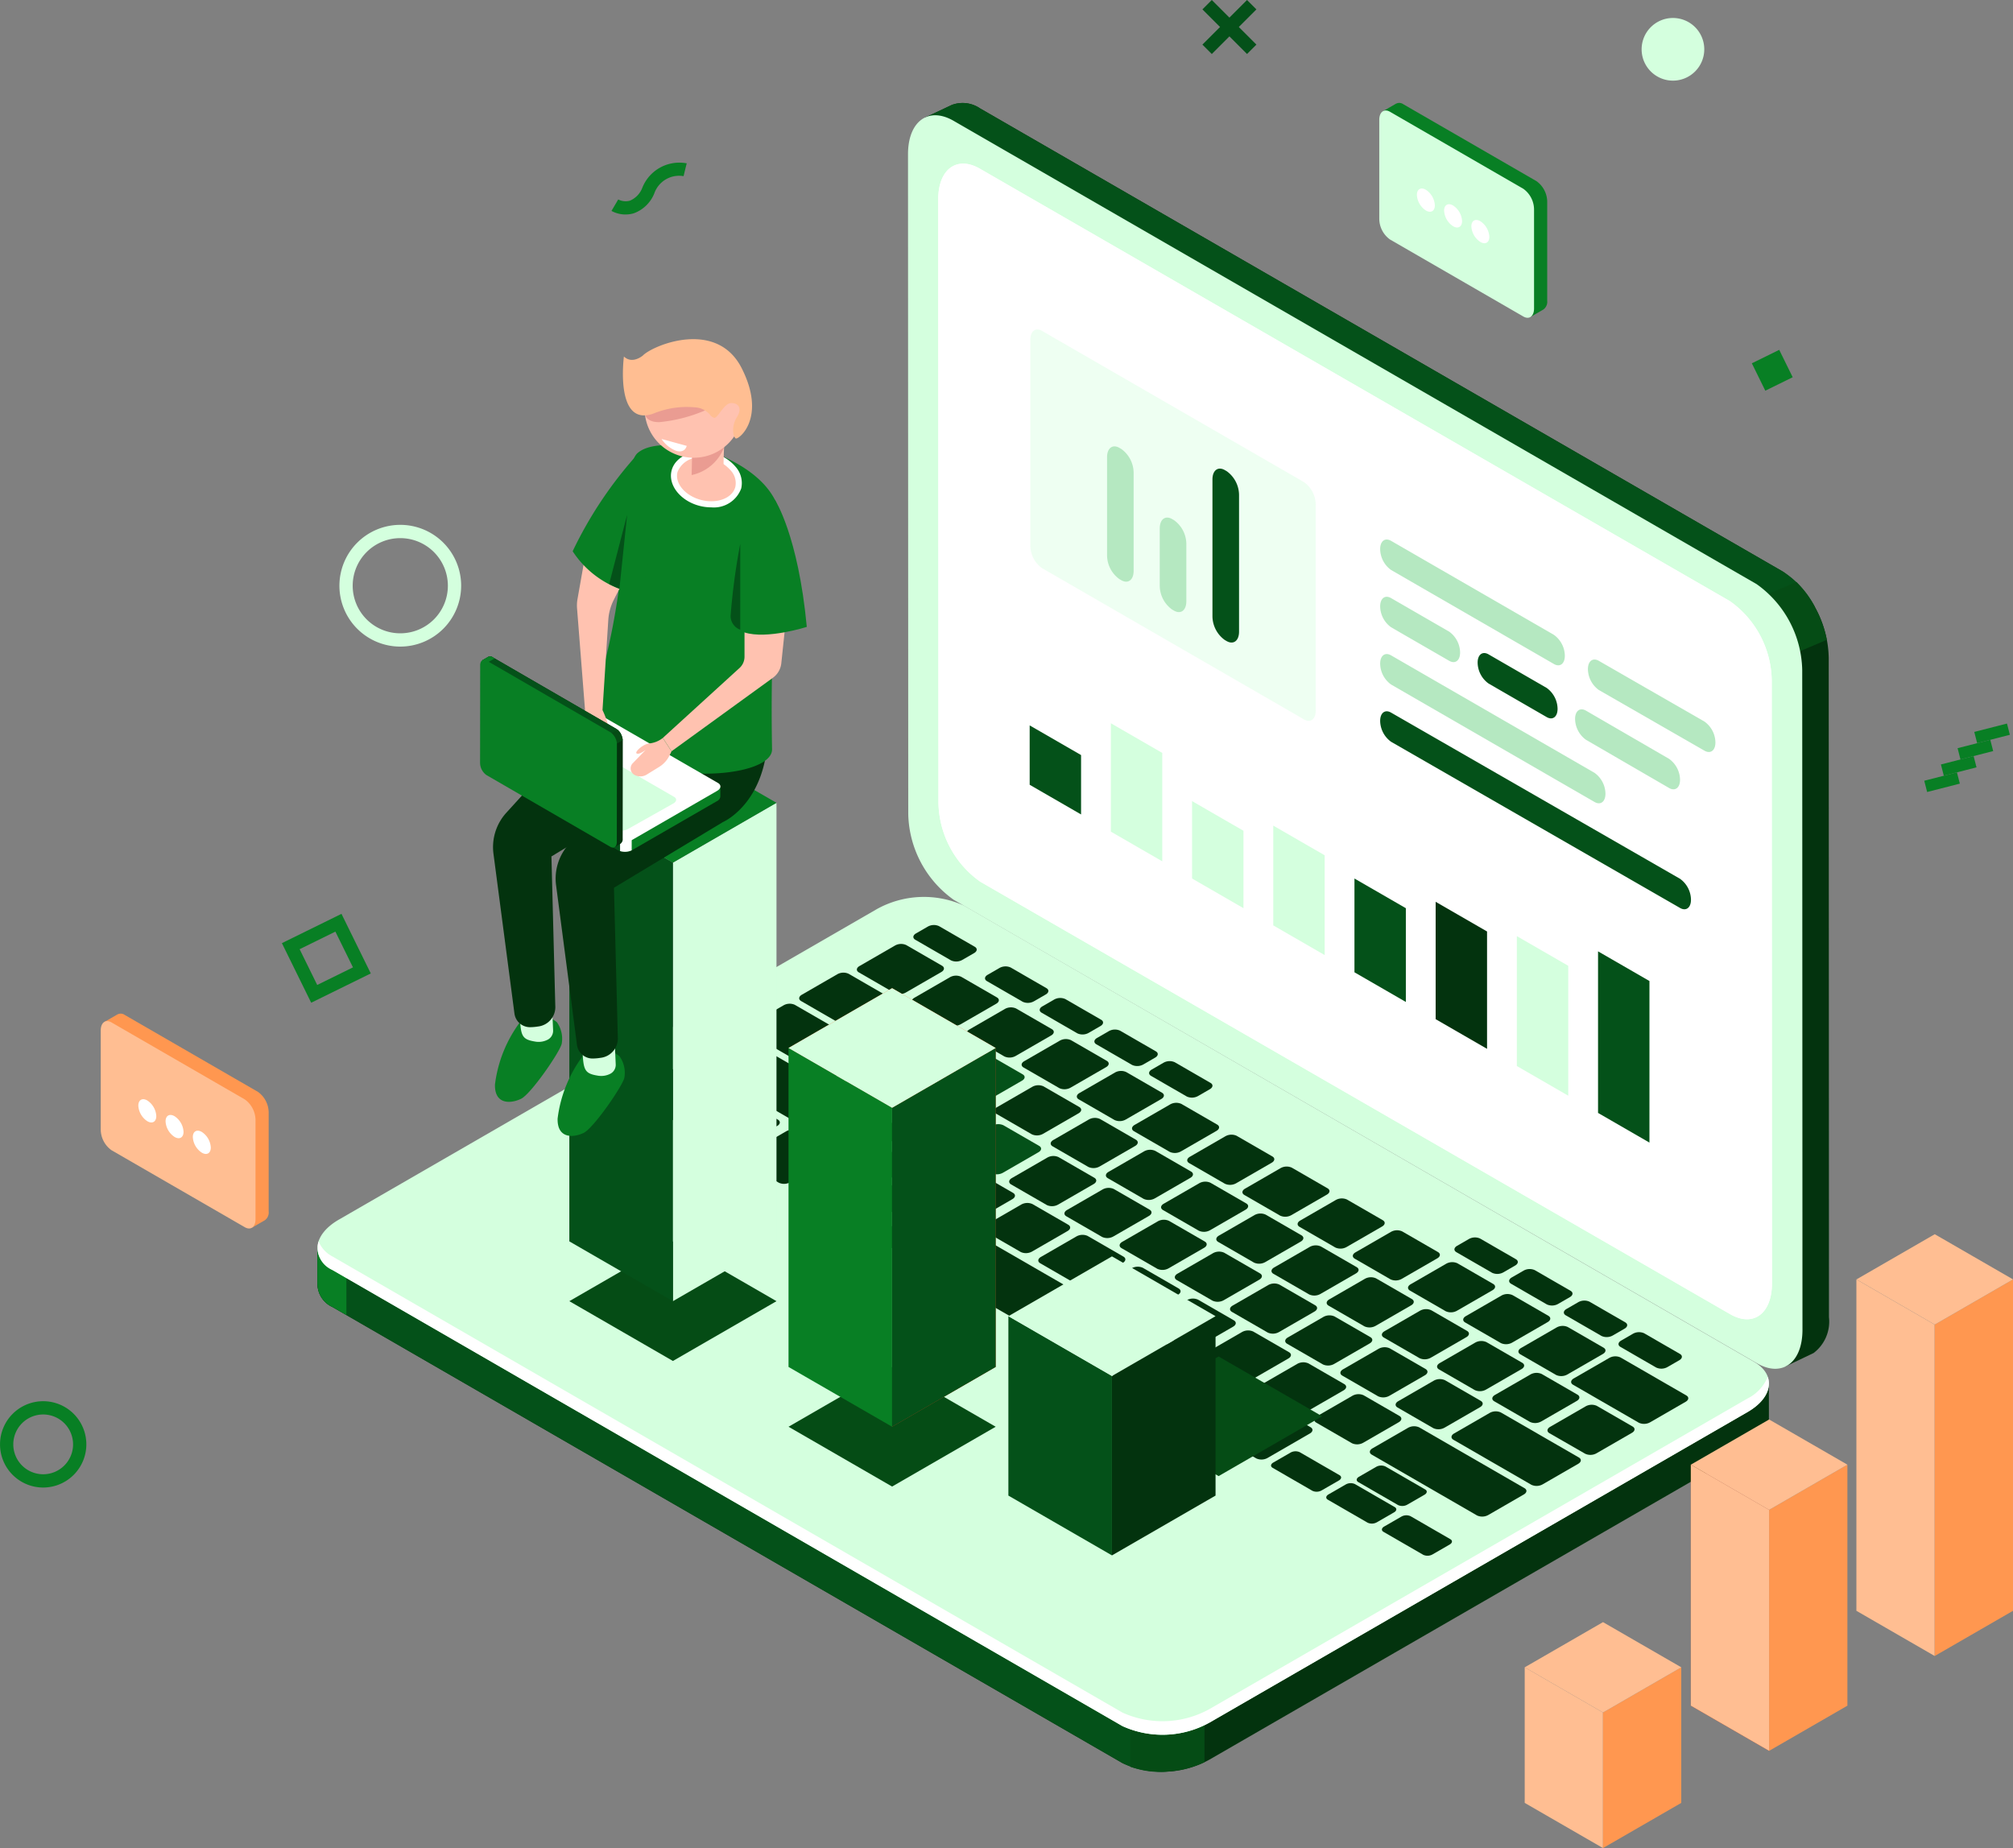 <svg xmlns="http://www.w3.org/2000/svg" width="156.857" height="144" viewBox="0 0 156.857 144">
  <rect x="0" y="0" width="156.857" height="144" fill="#808080" stroke="none"/>
  <g id="icon-empresas" transform="translate(-240.535 -47.054)">
    <g id="Grupo_5" data-name="Grupo 5" transform="translate(265.267 55.075)">
      <g id="Grupo_4" data-name="Grupo 4">
        <g id="Grupo_2" data-name="Grupo 2" transform="translate(46.022)">
          <path id="Caminho_1" data-name="Caminho 1" d="M454.051,99.9,391.479,63.8a2.4,2.4,0,0,0-2.142-.288l0-.007-.1.048-.025.011-2.037.959,2.211,1.1c0,.041,0,.08,0,.122l.019,51.393a8.421,8.421,0,0,0,3.555,6.706l60.9,35.133.346,2.867,2.224-1.061a3.065,3.065,0,0,0,1.2-2.789l-.019-51.393A8.42,8.42,0,0,0,454.051,99.9Z" transform="translate(-385.867 -63.376)" fill="#03330e"/>
          <path id="Caminho_2" data-name="Caminho 2" d="M454.051,99.9,391.479,63.8a2.4,2.4,0,0,0-2.142-.288l0-.007-.1.048-.025.011-2.037.959,2.211,1.1c0,.041,0,.08,0,.122l.012,33.871,28.477,22.5,38.664-19.458A7.017,7.017,0,0,0,454.051,99.9Z" transform="translate(-385.867 -63.376)" fill="#045119"/>
          <path id="Caminho_3" data-name="Caminho 3" d="M519.043,139.344l-6.132,2.579,4.63,3.567,3.866-1.646A9,9,0,0,0,519.043,139.344Z" transform="translate(-449.814 -102.012)" fill="#054c15"/>
          <path id="Caminho_4" data-name="Caminho 4" d="M450.66,162.576l-62.572-36.1a8.421,8.421,0,0,1-3.555-6.707l-.019-51.393c0-2.572,1.589-3.739,3.552-2.607l62.572,36.1a8.42,8.42,0,0,1,3.555,6.706l.019,51.393C454.213,162.541,452.623,163.709,450.66,162.576Z" transform="translate(-384.514 -64.376)" fill="#d4ffde"/>
          <path id="Caminho_5" data-name="Caminho 5" d="M451.016,162.655l-58.439-33.7a7.706,7.706,0,0,1-3.253-6.137l-.018-47.029c0-2.353,1.455-3.422,3.25-2.385L451,107.1a7.706,7.706,0,0,1,3.253,6.137l.018,47.029C454.267,162.623,452.812,163.691,451.016,162.655Z" transform="translate(-386.951 -68.277)" fill="#fff"/>
          <path id="Caminho_6" data-name="Caminho 6" d="M451.016,162.655l-58.439-33.7a7.706,7.706,0,0,1-3.253-6.137l-.018-47.029c0-2.353,1.455-3.422,3.25-2.385L451,107.1a7.706,7.706,0,0,1,3.253,6.137l.018,47.029C454.267,162.623,452.812,163.691,451.016,162.655Z" transform="translate(-386.951 -68.277)" fill="#fff"/>
        </g>
        <path id="Caminho_7" data-name="Caminho 7" d="M403.968,232.148l-8.415-1.111-54.316-31.359a7.552,7.552,0,0,0-6.794.282l-38.488,22.213-5.088-.672v2.887h.005a1.981,1.981,0,0,0,1.168,1.783L353.6,261.711a7.552,7.552,0,0,0,6.794-.282l41.915-24.192a2.743,2.743,0,0,0,1.662-2.285h0Z" transform="translate(-290.866 -132.351)" fill="#03330e"/>
        <path id="Caminho_8" data-name="Caminho 8" d="M363.157,223.826,359.3,221.6H316.872l-20.916,12.068-5.088-.672v2.887h.005a1.981,1.981,0,0,0,1.168,1.783L353.6,273.2a6.37,6.37,0,0,0,3.506.657Z" transform="translate(-290.866 -143.844)" fill="#045119"/>
        <path id="Caminho_9" data-name="Caminho 9" d="M293.126,245.085l-2.258-.3v2.887h.005a1.981,1.981,0,0,0,1.168,1.783l1.085.627Z" transform="translate(-290.866 -155.638)" fill="#087f24"/>
        <path id="Caminho_10" data-name="Caminho 10" d="M419.779,320.163a7.885,7.885,0,0,0,5.772-.358v-6.44h-5.772Z" transform="translate(-356.427 -190.515)" fill="#054c15"/>
        <path id="Caminho_11" data-name="Caminho 11" d="M353.6,253.874l-61.556-35.539c-1.742-1.005-1.523-2.762.487-3.923l41.915-24.192a7.552,7.552,0,0,1,6.794-.282l61.556,35.54c1.742,1.005,1.523,2.761-.488,3.922l-41.915,24.192A7.55,7.55,0,0,1,353.6,253.874Z" transform="translate(-290.864 -127.398)" fill="#d4ffde"/>
        <path id="Caminho_12" data-name="Caminho 12" d="M402.308,256.119l-41.915,24.192a7.553,7.553,0,0,1-6.794.282l-61.556-35.539a2.29,2.29,0,0,1-1.083-1.184,1.862,1.862,0,0,0,1.083,2.239L353.6,281.647a7.55,7.55,0,0,0,6.794-.282l41.915-24.192c1.351-.78,1.889-1.829,1.57-2.738A3.27,3.27,0,0,1,402.308,256.119Z" transform="translate(-290.867 -155.171)" fill="#fff"/>
        <g id="Grupo_3" data-name="Grupo 3" transform="translate(24.42 64.051)">
          <path id="Caminho_13" data-name="Caminho 13" d="M343.493,220.2l-2.785-1.608c-.224-.129-.2-.354.062-.5l3.288-1.9a.969.969,0,0,1,.872-.036l2.785,1.608c.224.129.2.355-.063.5l-3.287,1.9A.97.97,0,0,1,343.493,220.2Z" transform="translate(-340.557 -205.085)" fill="#03330e"/>
          <path id="Caminho_14" data-name="Caminho 14" d="M352.245,225.259l-2.785-1.608c-.224-.129-.2-.354.063-.5l3.287-1.9a.97.97,0,0,1,.873-.036l2.785,1.608c.224.129.2.354-.062.5l-3.288,1.9A.971.971,0,0,1,352.245,225.259Z" transform="translate(-345.008 -207.655)" fill="#03330e"/>
          <path id="Caminho_15" data-name="Caminho 15" d="M361,230.312l-2.785-1.608c-.224-.129-.2-.355.062-.5l3.288-1.9a.969.969,0,0,1,.872-.036l2.785,1.608c.224.129.2.355-.063.5l-3.287,1.9A.969.969,0,0,1,361,230.312Z" transform="translate(-349.459 -210.225)" fill="#03330e"/>
          <path id="Caminho_16" data-name="Caminho 16" d="M373.1,226.454l-2.785-1.608c-.224-.129-.2-.355.062-.5l2.76-1.593a.969.969,0,0,1,.872-.036l2.785,1.608c.224.129.2.355-.063.5l-2.759,1.593A.972.972,0,0,1,373.1,226.454Z" transform="translate(-355.616 -208.418)" fill="#03330e"/>
          <path id="Caminho_17" data-name="Caminho 17" d="M381.855,231.507,379.07,229.9c-.224-.129-.2-.355.063-.5l2.759-1.593a.969.969,0,0,1,.873-.036l2.785,1.608c.224.129.2.355-.062.5l-2.76,1.593A.968.968,0,0,1,381.855,231.507Z" transform="translate(-360.067 -210.988)" fill="#03330e"/>
          <path id="Caminho_18" data-name="Caminho 18" d="M390.608,236.56l-2.785-1.608c-.224-.129-.2-.355.062-.5l2.76-1.593a.968.968,0,0,1,.872-.036l2.785,1.608c.224.129.2.355-.063.5l-2.759,1.594A.97.97,0,0,1,390.608,236.56Z" transform="translate(-364.518 -213.558)" fill="#03330e"/>
          <path id="Caminho_19" data-name="Caminho 19" d="M399.36,241.613l-2.785-1.608c-.224-.129-.2-.354.063-.5l2.759-1.593a.972.972,0,0,1,.873-.036l2.785,1.608c.224.129.2.354-.062.5l-2.76,1.593A.969.969,0,0,1,399.36,241.613Z" transform="translate(-368.97 -216.128)" fill="#03330e"/>
          <path id="Caminho_20" data-name="Caminho 20" d="M408.112,246.667l-2.785-1.608c-.224-.129-.2-.354.062-.5l2.76-1.593a.969.969,0,0,1,.872-.036l2.785,1.608c.224.129.2.354-.063.5l-2.76,1.593A.971.971,0,0,1,408.112,246.667Z" transform="translate(-373.421 -218.698)" fill="#03330e"/>
          <path id="Caminho_21" data-name="Caminho 21" d="M416.865,251.72l-2.785-1.608c-.224-.129-.2-.355.062-.5l2.76-1.593a.968.968,0,0,1,.872-.036l2.785,1.608c.224.129.2.355-.062.5l-2.76,1.593A.968.968,0,0,1,416.865,251.72Z" transform="translate(-377.872 -221.268)" fill="#03330e"/>
          <path id="Caminho_22" data-name="Caminho 22" d="M425.617,256.773l-2.785-1.608c-.224-.129-.2-.355.063-.5l2.76-1.593a.968.968,0,0,1,.872-.036l2.785,1.608c.224.129.2.355-.062.5l-2.76,1.594A.969.969,0,0,1,425.617,256.773Z" transform="translate(-382.323 -223.838)" fill="#03330e"/>
          <path id="Caminho_23" data-name="Caminho 23" d="M434.37,261.826l-2.785-1.608c-.224-.129-.2-.355.062-.5l2.76-1.593a.971.971,0,0,1,.872-.036l2.785,1.608c.224.129.2.354-.063.5l-2.759,1.594A.97.97,0,0,1,434.37,261.826Z" transform="translate(-386.775 -226.408)" fill="#03330e"/>
          <path id="Caminho_24" data-name="Caminho 24" d="M443.122,266.879l-2.785-1.608c-.224-.129-.2-.354.063-.5l2.759-1.593a.971.971,0,0,1,.873-.036l2.785,1.608c.224.129.2.354-.062.5l-2.76,1.593A.969.969,0,0,1,443.122,266.879Z" transform="translate(-391.226 -228.978)" fill="#03330e"/>
          <path id="Caminho_25" data-name="Caminho 25" d="M451.875,271.933l-2.785-1.608c-.224-.129-.2-.355.062-.5l2.76-1.594a.969.969,0,0,1,.872-.036l2.785,1.608c.224.129.2.355-.063.5l-2.759,1.593A.969.969,0,0,1,451.875,271.933Z" transform="translate(-395.678 -231.548)" fill="#03330e"/>
          <path id="Caminho_26" data-name="Caminho 26" d="M386,224.061l-2.785-1.608c-.224-.129-.2-.355.062-.5l2.76-1.593a.971.971,0,0,1,.872-.036l2.785,1.608c.224.129.2.355-.063.5l-2.759,1.594A.97.97,0,0,1,386,224.061Z" transform="translate(-362.174 -207.201)" fill="#045119"/>
          <path id="Caminho_27" data-name="Caminho 27" d="M377.116,218.933l-2.785-1.608c-.224-.129-.2-.355.062-.5l2.76-1.593a.969.969,0,0,1,.872-.036l2.785,1.608c.224.129.2.355-.063.5l-2.759,1.593A.972.972,0,0,1,377.116,218.933Z" transform="translate(-357.657 -204.593)" fill="#045119"/>
          <path id="Caminho_28" data-name="Caminho 28" d="M364.893,211.876l-6-3.464c-.224-.129-.2-.354.063-.5l2.759-1.593a.972.972,0,0,1,.873-.036l6,3.464c.224.129.2.355-.062.5l-2.76,1.593A.971.971,0,0,1,364.893,211.876Z" transform="translate(-349.806 -200.06)" fill="#03330e"/>
          <path id="Caminho_29" data-name="Caminho 29" d="M372.282,206.3l-4.868-2.81c-.224-.129-.2-.354.063-.5l2.759-1.593a.972.972,0,0,1,.873-.036l4.868,2.811c.224.129.2.354-.063.5l-2.759,1.593A.97.97,0,0,1,372.282,206.3Z" transform="translate(-354.139 -197.559)" fill="#03330e"/>
          <path id="Caminho_30" data-name="Caminho 30" d="M394.751,229.115l-2.785-1.608c-.224-.129-.2-.354.063-.5l2.759-1.593a.97.97,0,0,1,.873-.036l2.785,1.608c.224.129.2.354-.062.5l-2.76,1.593A.971.971,0,0,1,394.751,229.115Z" transform="translate(-366.626 -209.771)" fill="#045119"/>
          <path id="Caminho_31" data-name="Caminho 31" d="M403.5,234.168l-2.785-1.608c-.224-.129-.2-.355.062-.5l2.76-1.594a.969.969,0,0,1,.872-.036l2.785,1.608c.224.129.2.355-.063.5l-2.759,1.593A.969.969,0,0,1,403.5,234.168Z" transform="translate(-371.077 -212.341)" fill="#03330e"/>
          <path id="Caminho_32" data-name="Caminho 32" d="M412.256,239.221l-2.785-1.608c-.224-.129-.2-.355.063-.5l2.759-1.593a.969.969,0,0,1,.873-.036l2.785,1.608c.224.129.2.355-.062.5l-2.76,1.593A.968.968,0,0,1,412.256,239.221Z" transform="translate(-375.528 -214.911)" fill="#03330e"/>
          <path id="Caminho_33" data-name="Caminho 33" d="M421.009,244.274l-2.785-1.608c-.224-.129-.2-.355.062-.5l2.76-1.593a.969.969,0,0,1,.872-.036l2.785,1.608c.224.129.2.355-.063.5l-2.759,1.594A.97.97,0,0,1,421.009,244.274Z" transform="translate(-379.98 -217.481)" fill="#03330e"/>
          <path id="Caminho_34" data-name="Caminho 34" d="M429.761,249.327l-2.785-1.608c-.224-.129-.2-.354.063-.5l2.759-1.593a.971.971,0,0,1,.873-.036l2.785,1.608c.224.129.2.354-.062.5l-2.76,1.593A.97.97,0,0,1,429.761,249.327Z" transform="translate(-384.431 -220.051)" fill="#03330e"/>
          <path id="Caminho_35" data-name="Caminho 35" d="M438.514,254.381l-2.785-1.608c-.224-.129-.2-.355.062-.5l2.76-1.593a.969.969,0,0,1,.872-.036l2.785,1.608c.224.129.2.354-.063.5l-2.759,1.593A.971.971,0,0,1,438.514,254.381Z" transform="translate(-388.882 -222.621)" fill="#03330e"/>
          <path id="Caminho_36" data-name="Caminho 36" d="M447.266,259.434l-2.785-1.608c-.224-.129-.2-.355.063-.5l2.759-1.593a.969.969,0,0,1,.873-.036l2.785,1.608c.224.129.2.355-.062.5l-2.76,1.593A.968.968,0,0,1,447.266,259.434Z" transform="translate(-393.334 -225.191)" fill="#03330e"/>
          <path id="Caminho_37" data-name="Caminho 37" d="M456.018,264.487l-2.785-1.608c-.224-.129-.2-.355.062-.5l2.76-1.593a.968.968,0,0,1,.872-.036l2.785,1.608c.224.129.2.355-.063.5l-2.76,1.594A.969.969,0,0,1,456.018,264.487Z" transform="translate(-397.785 -227.761)" fill="#03330e"/>
          <path id="Caminho_38" data-name="Caminho 38" d="M464.771,269.54l-2.785-1.608c-.224-.129-.2-.354.062-.5l2.76-1.593a.971.971,0,0,1,.872-.036l2.785,1.608c.224.129.2.354-.062.5l-2.76,1.593A.969.969,0,0,1,464.771,269.54Z" transform="translate(-402.236 -230.331)" fill="#03330e"/>
          <path id="Caminho_39" data-name="Caminho 39" d="M476.924,276.557l-6.077-3.509c-.224-.129-.2-.354.063-.5l2.759-1.593a.97.97,0,0,1,.873-.036l6.077,3.508c.224.129.2.355-.063.5l-2.759,1.593A.969.969,0,0,1,476.924,276.557Z" transform="translate(-406.743 -232.933)" fill="#03330e"/>
          <path id="Caminho_40" data-name="Caminho 40" d="M494.945,267.285l-5.129-2.961c-.224-.129-.2-.355.062-.5l2.76-1.593a.968.968,0,0,1,.872-.036l5.129,2.961c.224.129.2.355-.063.5l-2.759,1.593A.969.969,0,0,1,494.945,267.285Z" transform="translate(-416.39 -228.496)" fill="#03330e"/>
          <path id="Caminho_41" data-name="Caminho 41" d="M410.079,228.126l-2.785-1.608c-.224-.129-.2-.355.062-.5l2.76-1.594a.969.969,0,0,1,.872-.036l2.785,1.608c.224.129.2.355-.063.5l-2.759,1.593A.969.969,0,0,1,410.079,228.126Z" transform="translate(-374.421 -209.268)" fill="#03330e"/>
          <path id="Caminho_42" data-name="Caminho 42" d="M401.109,222.947l-2.785-1.608c-.224-.129-.2-.355.062-.5l2.76-1.594a.969.969,0,0,1,.872-.036l2.785,1.608c.224.129.2.355-.063.5l-2.759,1.593A.969.969,0,0,1,401.109,222.947Z" transform="translate(-369.859 -206.634)" fill="#03330e"/>
          <path id="Caminho_43" data-name="Caminho 43" d="M392.138,217.768l-2.785-1.608c-.224-.129-.2-.355.063-.5l2.76-1.593a.968.968,0,0,1,.872-.036l2.785,1.608c.224.129.2.355-.062.5l-2.76,1.593A.968.968,0,0,1,392.138,217.768Z" transform="translate(-365.297 -204)" fill="#045119"/>
          <path id="Caminho_44" data-name="Caminho 44" d="M383.168,212.589l-2.785-1.608c-.224-.129-.2-.355.063-.5l2.759-1.593a.969.969,0,0,1,.873-.036l2.785,1.608c.224.129.2.355-.062.5l-2.76,1.593A.968.968,0,0,1,383.168,212.589Z" transform="translate(-360.735 -201.367)" fill="#03330e"/>
          <path id="Caminho_45" data-name="Caminho 45" d="M418.831,233.179l-2.785-1.608c-.224-.129-.2-.355.063-.5l2.759-1.593a.969.969,0,0,1,.873-.036l2.785,1.608c.224.129.2.355-.062.5l-2.76,1.594A.969.969,0,0,1,418.831,233.179Z" transform="translate(-378.872 -211.838)" fill="#03330e"/>
          <path id="Caminho_46" data-name="Caminho 46" d="M427.584,238.232l-2.785-1.608c-.224-.129-.2-.355.062-.5l2.76-1.593a.97.97,0,0,1,.872-.036l2.785,1.608c.224.129.2.354-.063.5l-2.759,1.594A.97.97,0,0,1,427.584,238.232Z" transform="translate(-383.324 -214.408)" fill="#03330e"/>
          <path id="Caminho_47" data-name="Caminho 47" d="M436.336,243.286l-2.785-1.608c-.224-.129-.2-.354.063-.5l2.759-1.593a.97.97,0,0,1,.873-.036l2.785,1.608c.224.129.2.354-.062.5l-2.76,1.593A.971.971,0,0,1,436.336,243.286Z" transform="translate(-387.775 -216.978)" fill="#03330e"/>
          <path id="Caminho_48" data-name="Caminho 48" d="M445.089,248.339l-2.785-1.608c-.224-.129-.2-.355.062-.5l2.76-1.594A.969.969,0,0,1,446,244.6l2.785,1.608c.224.129.2.355-.063.5l-2.759,1.593A.972.972,0,0,1,445.089,248.339Z" transform="translate(-392.226 -219.548)" fill="#03330e"/>
          <path id="Caminho_49" data-name="Caminho 49" d="M453.841,253.392l-2.785-1.608c-.224-.129-.2-.355.063-.5l2.759-1.593a.969.969,0,0,1,.873-.036l2.785,1.608c.224.129.2.355-.062.5l-2.76,1.593A.968.968,0,0,1,453.841,253.392Z" transform="translate(-396.678 -222.118)" fill="#03330e"/>
          <path id="Caminho_50" data-name="Caminho 50" d="M462.593,258.445l-2.785-1.608c-.224-.129-.2-.355.062-.5l2.76-1.593a.969.969,0,0,1,.872-.036l2.785,1.608c.224.129.2.355-.063.5l-2.76,1.594A.97.97,0,0,1,462.593,258.445Z" transform="translate(-401.129 -224.688)" fill="#03330e"/>
          <path id="Caminho_51" data-name="Caminho 51" d="M471.346,263.5l-2.785-1.608c-.224-.129-.2-.354.062-.5l2.76-1.593a.971.971,0,0,1,.872-.036l2.785,1.608c.224.129.2.354-.062.5l-2.76,1.593A.969.969,0,0,1,471.346,263.5Z" transform="translate(-405.58 -227.258)" fill="#03330e"/>
          <path id="Caminho_52" data-name="Caminho 52" d="M480.1,268.552l-2.785-1.608c-.224-.129-.2-.354.063-.5l2.76-1.593a.969.969,0,0,1,.872-.036l2.785,1.608c.224.129.2.354-.062.5l-2.76,1.593A.971.971,0,0,1,480.1,268.552Z" transform="translate(-410.031 -229.828)" fill="#03330e"/>
          <path id="Caminho_53" data-name="Caminho 53" d="M488.851,273.6,486.066,272c-.224-.129-.2-.355.062-.5l2.76-1.594a.969.969,0,0,1,.872-.036l2.785,1.608c.224.129.2.355-.063.5l-2.759,1.593A.969.969,0,0,1,488.851,273.6Z" transform="translate(-414.483 -232.398)" fill="#03330e"/>
          <path id="Caminho_54" data-name="Caminho 54" d="M405.47,215.627l-2.785-1.608c-.224-.129-.2-.355.063-.5l2.759-1.593a.969.969,0,0,1,.873-.036l2.785,1.608c.224.129.2.355-.062.5l-2.76,1.593A.968.968,0,0,1,405.47,215.627Z" transform="translate(-372.077 -202.912)" fill="#03330e"/>
          <path id="Caminho_55" data-name="Caminho 55" d="M396.761,210.6l-2.785-1.608c-.224-.129-.2-.355.063-.5l2.759-1.594a.97.97,0,0,1,.873-.036l2.785,1.608c.224.129.2.355-.062.5l-2.76,1.593A.968.968,0,0,1,396.761,210.6Z" transform="translate(-367.648 -200.354)" fill="#03330e"/>
          <path id="Caminho_56" data-name="Caminho 56" d="M388.052,205.571l-2.785-1.608c-.224-.129-.2-.355.063-.5l2.759-1.594a.97.97,0,0,1,.873-.036l2.785,1.608c.224.129.2.355-.062.5l-2.76,1.593A.97.97,0,0,1,388.052,205.571Z" transform="translate(-363.219 -197.797)" fill="#03330e"/>
          <path id="Caminho_57" data-name="Caminho 57" d="M379.343,200.543l-2.785-1.608c-.224-.129-.2-.355.063-.5l2.759-1.593a.97.97,0,0,1,.873-.036l2.785,1.608c.224.129.2.355-.062.5l-2.76,1.593A.971.971,0,0,1,379.343,200.543Z" transform="translate(-358.789 -195.24)" fill="#03330e"/>
          <path id="Caminho_58" data-name="Caminho 58" d="M388.3,196.476l-2.785-1.608c-.224-.129-.2-.354.062-.5l.913-.527a.969.969,0,0,1,.872-.036l2.785,1.608c.224.129.2.355-.063.5l-.912.527A.97.97,0,0,1,388.3,196.476Z" transform="translate(-363.344 -193.714)" fill="#03330e"/>
          <path id="Caminho_59" data-name="Caminho 59" d="M399.664,203.038l-2.785-1.608c-.224-.129-.2-.355.062-.5l.913-.527a.971.971,0,0,1,.872-.036l2.785,1.608c.224.129.2.354-.063.5l-.912.526A.969.969,0,0,1,399.664,203.038Z" transform="translate(-369.124 -197.052)" fill="#03330e"/>
          <path id="Caminho_60" data-name="Caminho 60" d="M408.336,208.045l-2.785-1.608c-.224-.129-.2-.355.063-.5l.912-.527a.97.97,0,0,1,.873-.036l2.785,1.608c.224.129.2.354-.062.5l-.913.527A.969.969,0,0,1,408.336,208.045Z" transform="translate(-373.535 -199.598)" fill="#03330e"/>
          <path id="Caminho_61" data-name="Caminho 61" d="M417.009,213.052l-2.785-1.608c-.224-.129-.2-.355.063-.5l.912-.527a.969.969,0,0,1,.872-.036l2.785,1.608c.224.129.2.355-.063.5l-.912.527A.969.969,0,0,1,417.009,213.052Z" transform="translate(-377.946 -202.145)" fill="#03330e"/>
          <path id="Caminho_62" data-name="Caminho 62" d="M425.682,218.059l-2.785-1.608c-.224-.129-.2-.354.062-.5l.913-.527a.969.969,0,0,1,.872-.036l2.785,1.608c.224.129.2.355-.063.5l-.912.527A.97.97,0,0,1,425.682,218.059Z" transform="translate(-382.356 -204.691)" fill="#03330e"/>
          <path id="Caminho_63" data-name="Caminho 63" d="M474.1,246.013l-2.785-1.608c-.224-.129-.2-.354.062-.5l.913-.527a.969.969,0,0,1,.872-.036l2.785,1.608c.224.129.2.355-.062.5l-.912.527A.972.972,0,0,1,474.1,246.013Z" transform="translate(-406.981 -218.908)" fill="#03330e"/>
          <path id="Caminho_64" data-name="Caminho 64" d="M482.772,251.021l-2.785-1.608c-.224-.129-.2-.354.063-.5l.912-.526a.968.968,0,0,1,.872-.036l2.785,1.608c.224.129.2.355-.062.5l-.913.527A.971.971,0,0,1,482.772,251.021Z" transform="translate(-411.391 -221.454)" fill="#03330e"/>
          <path id="Caminho_65" data-name="Caminho 65" d="M491.445,256.027l-2.785-1.608c-.224-.129-.2-.355.062-.5l.913-.527a.968.968,0,0,1,.872-.036l2.785,1.608c.224.129.2.355-.063.5l-.912.527A.971.971,0,0,1,491.445,256.027Z" transform="translate(-415.802 -224.001)" fill="#03330e"/>
          <path id="Caminho_66" data-name="Caminho 66" d="M500.117,261.035l-2.785-1.608c-.224-.129-.2-.355.062-.5l.912-.527a.972.972,0,0,1,.873-.036l2.785,1.608c.224.129.2.355-.062.5l-.913.526A.968.968,0,0,1,500.117,261.035Z" transform="translate(-420.213 -226.548)" fill="#03330e"/>
          <path id="Caminho_67" data-name="Caminho 67" d="M414.222,220.68l-2.785-1.608c-.224-.129-.2-.355.062-.5l2.76-1.593a.971.971,0,0,1,.872-.036l2.785,1.608c.224.129.2.355-.063.5l-2.76,1.594A.969.969,0,0,1,414.222,220.68Z" transform="translate(-376.528 -205.482)" fill="#03330e"/>
          <path id="Caminho_68" data-name="Caminho 68" d="M422.975,225.733l-2.785-1.608c-.224-.129-.2-.354.062-.5l2.76-1.593a.971.971,0,0,1,.872-.036l2.785,1.608c.224.129.2.354-.062.5l-2.76,1.593A.969.969,0,0,1,422.975,225.733Z" transform="translate(-380.98 -208.052)" fill="#03330e"/>
          <path id="Caminho_69" data-name="Caminho 69" d="M431.727,230.787l-2.785-1.608c-.224-.129-.2-.354.063-.5l2.76-1.594a.969.969,0,0,1,.872-.036l2.785,1.608c.224.129.2.355-.062.5l-2.76,1.593A.969.969,0,0,1,431.727,230.787Z" transform="translate(-385.431 -210.622)" fill="#03330e"/>
          <path id="Caminho_70" data-name="Caminho 70" d="M440.48,235.84l-2.785-1.608c-.224-.129-.2-.355.062-.5l2.76-1.594a.969.969,0,0,1,.872-.036l2.785,1.608c.224.129.2.355-.063.5l-2.759,1.593A.969.969,0,0,1,440.48,235.84Z" transform="translate(-389.882 -213.191)" fill="#03330e"/>
          <path id="Caminho_71" data-name="Caminho 71" d="M449.232,240.893l-2.785-1.608c-.224-.129-.2-.355.063-.5l2.759-1.593a.969.969,0,0,1,.873-.036l2.785,1.608c.224.129.2.355-.062.5l-2.76,1.594A.969.969,0,0,1,449.232,240.893Z" transform="translate(-394.334 -215.761)" fill="#03330e"/>
          <path id="Caminho_72" data-name="Caminho 72" d="M457.985,245.946l-2.785-1.608c-.224-.129-.2-.355.062-.5l2.76-1.593a.971.971,0,0,1,.872-.036l2.785,1.608c.224.129.2.354-.063.5l-2.759,1.593A.97.97,0,0,1,457.985,245.946Z" transform="translate(-398.785 -218.332)" fill="#03330e"/>
          <path id="Caminho_73" data-name="Caminho 73" d="M466.737,251l-2.785-1.608c-.224-.129-.2-.354.063-.5l2.759-1.593a.97.97,0,0,1,.873-.036l2.785,1.608c.224.129.2.354-.062.5l-2.76,1.593A.971.971,0,0,1,466.737,251Z" transform="translate(-403.236 -220.902)" fill="#03330e"/>
          <path id="Caminho_74" data-name="Caminho 74" d="M475.49,256.053l-2.785-1.608c-.224-.129-.2-.355.062-.5l2.76-1.594a.969.969,0,0,1,.872-.036l2.785,1.608c.224.129.2.355-.063.5l-2.759,1.593A.969.969,0,0,1,475.49,256.053Z" transform="translate(-407.688 -223.471)" fill="#03330e"/>
          <path id="Caminho_75" data-name="Caminho 75" d="M484.242,261.106l-2.785-1.608c-.224-.129-.2-.355.063-.5l2.759-1.593a.969.969,0,0,1,.873-.036l2.785,1.608c.224.129.2.355-.062.5l-2.76,1.593A.968.968,0,0,1,484.242,261.106Z" transform="translate(-412.139 -226.041)" fill="#03330e"/>
          <path id="Caminho_76" data-name="Caminho 76" d="M358.577,218.067l-8.2-4.736c-.224-.129-.2-.354.063-.5l2.759-1.593a.972.972,0,0,1,.873-.036l8.2,4.736c.224.129.2.355-.062.5l-2.76,1.594A.969.969,0,0,1,358.577,218.067Z" transform="translate(-345.473 -202.562)" fill="#03330e"/>
          <path id="Caminho_77" data-name="Caminho 77" d="M466.1,280.147l-8.2-4.736c-.224-.129-.2-.354.063-.5l2.759-1.593a.971.971,0,0,1,.873-.036l8.2,4.736c.224.129.2.354-.062.5l-2.76,1.594A.969.969,0,0,1,466.1,280.147Z" transform="translate(-400.158 -234.135)" fill="#03330e"/>
          <path id="Caminho_78" data-name="Caminho 78" d="M436.707,274.023l-2.785-1.608c-.224-.129-.2-.354.063-.5l3.287-1.9a.97.97,0,0,1,.873-.036l2.785,1.608c.224.129.2.355-.062.5l-3.288,1.9A.971.971,0,0,1,436.707,274.023Z" transform="translate(-387.964 -232.455)" fill="#03330e"/>
          <path id="Caminho_79" data-name="Caminho 79" d="M371.419,236.328l-4.454-2.572c-.224-.129-.2-.355.063-.5l3.287-1.9a.969.969,0,0,1,.873-.036l4.454,2.572c.224.129.2.355-.063.5l-3.288,1.9A.968.968,0,0,1,371.419,236.328Z" transform="translate(-353.911 -212.795)" fill="#03330e"/>
          <path id="Caminho_80" data-name="Caminho 80" d="M426.547,268.156l-4.455-2.572c-.224-.129-.2-.355.063-.5l3.288-1.9a.969.969,0,0,1,.872-.036l4.454,2.572c.224.129.2.355-.062.5l-3.288,1.9A.968.968,0,0,1,426.547,268.156Z" transform="translate(-381.947 -228.982)" fill="#03330e"/>
          <path id="Caminho_81" data-name="Caminho 81" d="M384.047,243.619l-4.454-2.572c-.224-.129-.2-.355.062-.5l3.288-1.9a.97.97,0,0,1,.873-.036l4.454,2.572c.224.129.2.354-.063.5l-3.288,1.9A.968.968,0,0,1,384.047,243.619Z" transform="translate(-360.333 -216.503)" fill="#03330e"/>
          <path id="Caminho_82" data-name="Caminho 82" d="M384.033,238.735,403.4,249.916a.265.265,0,0,1,0,.5l-3.352,1.935a.96.96,0,0,1-.87,0L379.81,241.173Z" transform="translate(-360.52 -216.611)" fill="#03330e"/>
          <path id="Caminho_83" data-name="Caminho 83" d="M461.894,287.388l3.1,1.791c.183.106.161.29-.051.413l-1.345.776a.8.8,0,0,1-.715.029l-3.1-1.791c-.183-.106-.16-.29.052-.413l1.345-.776A.793.793,0,0,1,461.894,287.388Z" transform="translate(-401.13 -241.318)" fill="#03330e"/>
          <path id="Caminho_84" data-name="Caminho 84" d="M453.069,282.293l3.1,1.791c.183.106.161.291-.051.413l-1.345.776a.8.8,0,0,1-.715.029l-3.1-1.791c-.183-.106-.16-.29.052-.413l1.345-.776A.793.793,0,0,1,453.069,282.293Z" transform="translate(-396.642 -238.727)" fill="#03330e"/>
          <path id="Caminho_85" data-name="Caminho 85" d="M444.317,277.239l3.1,1.791c.183.106.16.291-.052.413l-1.345.776a.8.8,0,0,1-.715.03l-3.1-1.791c-.183-.106-.161-.291.051-.413l1.345-.776A.8.8,0,0,1,444.317,277.239Z" transform="translate(-392.19 -236.157)" fill="#03330e"/>
          <path id="Caminho_86" data-name="Caminho 86" d="M457.9,279.5l3.1,1.791c.183.106.16.29-.052.413l-1.344.776a.8.8,0,0,1-.716.03l-3.1-1.791c-.183-.106-.16-.291.052-.413l1.345-.776A.8.8,0,0,1,457.9,279.5Z" transform="translate(-399.1 -237.308)" fill="#03330e"/>
        </g>
      </g>
    </g>
    <g id="Grupo_7" data-name="Grupo 7" transform="translate(320.822 72.726)">
      <path id="Caminho_87" data-name="Caminho 87" d="M425.24,129.681l-20.42-11.789a2.175,2.175,0,0,1-.909-1.736V100.091c0-.669.407-.976.909-.687l20.42,11.789a2.174,2.174,0,0,1,.908,1.735v16.066C426.148,129.664,425.742,129.971,425.24,129.681Z" transform="translate(-403.912 -99.295)" fill="#d4ffde" opacity="0.4"/>
      <g id="Grupo_6" data-name="Grupo 6" transform="translate(5.976 9.111)">
        <path id="Caminho_88" data-name="Caminho 88" d="M417.18,128.261l-.143-.083a2.308,2.308,0,0,1-.964-1.841V118.68c0-.71.431-1.036.964-.729l.143.083a2.309,2.309,0,0,1,.964,1.841v7.656C418.143,128.242,417.712,128.568,417.18,128.261Z" transform="translate(-416.072 -117.836)" fill="#b5e8c1"/>
        <path id="Caminho_89" data-name="Caminho 89" d="M425.537,136.372l-.144-.083a2.309,2.309,0,0,1-.964-1.841v-4.481c0-.71.431-1.036.964-.729l.144.083a2.308,2.308,0,0,1,.964,1.841v4.481C426.5,136.353,426.069,136.679,425.537,136.372Z" transform="translate(-420.322 -123.576)" fill="#b5e8c1"/>
        <path id="Caminho_90" data-name="Caminho 90" d="M433.894,134.8l-.144-.083a2.307,2.307,0,0,1-.964-1.841V122.205c0-.71.431-1.036.964-.729l.144.083a2.308,2.308,0,0,1,.964,1.841v10.666C434.857,134.777,434.426,135.1,433.894,134.8Z" transform="translate(-424.572 -119.629)" fill="#045119"/>
      </g>
    </g>
    <g id="Grupo_8" data-name="Grupo 8" transform="translate(348.08 89.095)">
      <path id="Caminho_91" data-name="Caminho 91" d="M472.918,142.3l-12.686-7.325a2.038,2.038,0,0,1-.852-1.627h0c0-.628.381-.916.852-.644l12.686,7.325a2.04,2.04,0,0,1,.852,1.628h0C473.77,142.285,473.388,142.573,472.918,142.3Z" transform="translate(-459.38 -132.603)" fill="#b5e8c1"/>
      <path id="Caminho_92" data-name="Caminho 92" d="M464.757,146.669l-4.525-2.613a2.039,2.039,0,0,1-.852-1.628h0c0-.627.381-.915.852-.644l4.525,2.613a2.039,2.039,0,0,1,.852,1.628h0C465.609,146.652,465.228,146.94,464.757,146.669Z" transform="translate(-459.38 -137.221)" fill="#b5e8c1"/>
      <path id="Caminho_93" data-name="Caminho 93" d="M480.212,155.591l-4.525-2.613a2.04,2.04,0,0,1-.852-1.628h0c0-.627.381-.916.852-.644l4.525,2.613a2.039,2.039,0,0,1,.852,1.627h0C481.064,155.575,480.682,155.863,480.212,155.591Z" transform="translate(-467.24 -141.759)" fill="#045119"/>
      <path id="Caminho_94" data-name="Caminho 94" d="M497.615,165.656l-6.474-3.755a2.039,2.039,0,0,1-.852-1.627h0c0-.628.381-.916.852-.644l6.474,3.755a2.039,2.039,0,0,1,.852,1.627h0C498.467,165.639,498.085,165.927,497.615,165.656Z" transform="translate(-475.1 -146.296)" fill="#b5e8c1"/>
      <path id="Caminho_95" data-name="Caminho 95" d="M476.083,162.286l-15.851-9.151a2.039,2.039,0,0,1-.852-1.628h0c0-.627.381-.915.852-.644l15.851,9.152a2.039,2.039,0,0,1,.852,1.627h0C476.935,162.27,476.553,162.558,476.083,162.286Z" transform="translate(-459.38 -141.838)" fill="#b5e8c1"/>
      <path id="Caminho_96" data-name="Caminho 96" d="M482.747,175.161l-22.515-12.948a2.039,2.039,0,0,1-.852-1.628h0c0-.627.381-.916.852-.644l22.515,12.948a2.04,2.04,0,0,1,.852,1.628h0C483.6,175.145,483.217,175.433,482.747,175.161Z" transform="translate(-459.38 -146.455)" fill="#045119"/>
      <path id="Caminho_97" data-name="Caminho 97" d="M501.405,158.728,493.175,154a2.041,2.041,0,0,1-.852-1.628h0c0-.627.381-.916.852-.644l8.231,4.732a2.041,2.041,0,0,1,.852,1.628h0C502.257,158.712,501.876,159,501.405,158.728Z" transform="translate(-476.134 -142.276)" fill="#b5e8c1"/>
    </g>
    <g id="Grupo_9" data-name="Grupo 9" transform="translate(320.769 103.409)">
      <path id="Caminho_98" data-name="Caminho 98" d="M407.81,164.385l-4.005-2.312V166.7l4.005,2.312Z" transform="translate(-403.805 -161.906)" fill="#045119"/>
      <path id="Caminho_99" data-name="Caminho 99" d="M420.685,164.045l-4.005-2.312v8.445l4.005,2.312Z" transform="translate(-410.353 -161.732)" fill="#d4ffde"/>
      <path id="Caminho_100" data-name="Caminho 100" d="M433.56,176.388l-4.005-2.312v6.032l4.005,2.312Z" transform="translate(-416.901 -168.01)" fill="#d4ffde"/>
      <path id="Caminho_101" data-name="Caminho 101" d="M446.435,180.275l-4.005-2.312v7.775l4.005,2.312Z" transform="translate(-423.449 -169.987)" fill="#d4ffde"/>
      <path id="Caminho_102" data-name="Caminho 102" d="M459.31,188.664l-4.005-2.312v7.306l4.005,2.312Z" transform="translate(-429.997 -174.253)" fill="#045119"/>
      <path id="Caminho_103" data-name="Caminho 103" d="M472.185,192.355l-4.005-2.312v9.145l4.005,2.312Z" transform="translate(-436.545 -176.13)" fill="#03330e"/>
      <path id="Caminho_104" data-name="Caminho 104" d="M485.06,197.8l-4.005-2.312V205.61l4.005,2.312Z" transform="translate(-443.093 -178.901)" fill="#d4ffde"/>
      <path id="Caminho_105" data-name="Caminho 105" d="M497.936,200.213,493.93,197.9V210.49l4.005,2.312Z" transform="translate(-449.641 -180.127)" fill="#045119"/>
    </g>
    <g id="Grupo_10" data-name="Grupo 10" transform="translate(390.476 103.432)">
      <rect id="Retângulo_3" data-name="Retângulo 3" width="0.905" height="2.63" transform="matrix(0.248, 0.969, -0.969, 0.248, 6.447, 0)" fill="#087f24"/>
      <rect id="Retângulo_4" data-name="Retângulo 4" width="0.905" height="2.63" transform="matrix(0.248, 0.969, -0.969, 0.248, 5.147, 1.268)" fill="#087f24"/>
      <rect id="Retângulo_5" data-name="Retângulo 5" width="0.905" height="2.63" transform="matrix(0.248, 0.969, -0.969, 0.248, 3.848, 2.536)" fill="#087f24"/>
      <rect id="Retângulo_6" data-name="Retângulo 6" width="0.906" height="2.63" transform="translate(2.548 3.804) rotate(75.624)" fill="#087f24"/>
    </g>
    <path id="Caminho_106" data-name="Caminho 106" d="M433.481,266.8l-8.071-4.66-8.071,4.66,8.071,4.66Z" transform="translate(-89.919 -109.389)" fill="#054c15"/>
    <path id="Caminho_107" data-name="Caminho 107" d="M381.71,268.455l-8.071-4.66-8.071,4.66,8.071,4.66Z" transform="translate(-63.589 -110.23)" fill="#054c15"/>
    <path id="Caminho_108" data-name="Caminho 108" d="M346.953,248.544l-8.071-4.66-8.071,4.66,8.071,4.66Z" transform="translate(-45.912 -100.104)" fill="#054c15"/>
    <g id="Grupo_15" data-name="Grupo 15" transform="translate(284.898 104.949)">
      <g id="Grupo_14" data-name="Grupo 14" transform="translate(0)">
        <g id="Grupo_11" data-name="Grupo 11" transform="translate(17.08 19.104)">
          <path id="Caminho_109" data-name="Caminho 109" d="M381.992,242.735V217.883l8.071-4.66v24.852Z" transform="translate(-373.921 -208.563)" fill="#c13d1a"/>
          <path id="Caminho_110" data-name="Caminho 110" d="M381.71,208.4l-8.071-4.66-8.071,4.66,8.071,4.66Z" transform="translate(-365.568 -203.74)" fill="#ef602e"/>
          <path id="Caminho_111" data-name="Caminho 111" d="M373.639,217.883l-8.071-4.66v24.852l8.071,4.66Z" transform="translate(-365.568 -208.563)" fill="#087f24"/>
          <path id="Caminho_112" data-name="Caminho 112" d="M381.992,242.735V217.883l8.071-4.66v24.852Z" transform="translate(-373.921 -208.563)" fill="#045119"/>
          <path id="Caminho_113" data-name="Caminho 113" d="M381.71,208.4l-8.071-4.66-8.071,4.66,8.071,4.66Z" transform="translate(-365.568 -203.74)" fill="#d4ffde"/>
        </g>
        <g id="Grupo_12" data-name="Grupo 12" transform="translate(34.213 40.001)">
          <path id="Caminho_114" data-name="Caminho 114" d="M416.854,274.385v-13.98l8.071-4.66v13.979Z" transform="translate(-408.783 -251.086)" fill="#03330e"/>
          <path id="Caminho_115" data-name="Caminho 115" d="M408.5,260.406l-8.071-4.66v13.979l8.071,4.66Z" transform="translate(-400.43 -251.086)" fill="#045119"/>
          <path id="Caminho_116" data-name="Caminho 116" d="M416.572,250.923l-8.071-4.66-8.071,4.66,8.071,4.66Z" transform="translate(-400.43 -246.263)" fill="#d4ffde"/>
        </g>
        <g id="Grupo_13" data-name="Grupo 13">
          <path id="Caminho_117" data-name="Caminho 117" d="M347.234,213.179V179.007l8.071-4.66v34.172Z" transform="translate(-339.163 -169.687)" fill="#d4ffde"/>
          <path id="Caminho_118" data-name="Caminho 118" d="M338.882,179.007l-8.071-4.66v34.172l8.071,4.66Z" transform="translate(-330.81 -169.687)" fill="#045119"/>
          <path id="Caminho_119" data-name="Caminho 119" d="M346.953,169.525l-8.071-4.66-8.071,4.66,8.071,4.66Z" transform="translate(-330.81 -164.865)" fill="#087f24"/>
        </g>
      </g>
    </g>
    <g id="Grupo_20" data-name="Grupo 20" transform="translate(277.947 73.481)">
      <g id="Grupo_17" data-name="Grupo 17" transform="translate(1.003)">
        <path id="Caminho_120" data-name="Caminho 120" d="M333.13,213.429a1.821,1.821,0,0,0-2.151.329,10.233,10.233,0,0,0-2.025,4.959c-.036,1.6,1.263,1.489,2.035,1.111s3.029-3.651,3.166-4.293a2.225,2.225,0,0,0-.378-1.678C333.56,213.688,333.13,213.429,333.13,213.429Z" transform="translate(-323.919 -157.983)" fill="#087f24"/>
        <path id="Caminho_121" data-name="Caminho 121" d="M335.432,212.674l.061,1.381a.783.783,0,0,1-.39.718,1.54,1.54,0,0,1-1.028.16c-1-.161-1.093-.448-1.165-1.829S335.432,212.674,335.432,212.674Z" transform="translate(-325.93 -157.55)" fill="#d4ffde"/>
        <g id="Grupo_16" data-name="Grupo 16" transform="translate(0 24.495)">
          <path id="Caminho_122" data-name="Caminho 122" d="M323.2,208.027a1.821,1.821,0,0,0-2.151.329,10.238,10.238,0,0,0-2.025,4.959c-.036,1.6,1.263,1.489,2.035,1.111s3.029-3.651,3.166-4.293a2.227,2.227,0,0,0-.378-1.678C323.633,208.285,323.2,208.027,323.2,208.027Z" transform="translate(-318.87 -179.731)" fill="#087f24"/>
          <path id="Caminho_123" data-name="Caminho 123" d="M325.505,207.272l.061,1.381a.782.782,0,0,1-.39.718,1.537,1.537,0,0,1-1.028.16c-1-.162-1.094-.448-1.166-1.829S325.505,207.272,325.505,207.272Z" transform="translate(-320.882 -179.298)" fill="#d4ffde"/>
          <path id="Caminho_124" data-name="Caminho 124" d="M335.223,153.3c-.395-6.418-6.95.944-6.95.944l-4.487,4.4-4.04,4.439a3.982,3.982,0,0,0-1,3.2l1.634,12.446a1.223,1.223,0,0,0,1.227,1.063,4.169,4.169,0,0,0,.605-.053,1.52,1.52,0,0,0,1.35-1.613l-.3-11.64,8.485-5.115S335.617,159.72,335.223,153.3Z" transform="translate(-318.708 -150.676)" fill="#03330e"/>
        </g>
        <path id="Caminho_125" data-name="Caminho 125" d="M345.15,158.278c-.395-6.417-6.951.945-6.951.945l-4.487,4.4-4.04,4.439a3.982,3.982,0,0,0-1,3.2L330.3,183.7a1.223,1.223,0,0,0,1.226,1.063,4.165,4.165,0,0,0,.606-.053,1.52,1.52,0,0,0,1.35-1.613l-.3-11.64,8.485-5.115S345.544,164.7,345.15,158.278Z" transform="translate(-323.756 -128.711)" fill="#03330e"/>
        <path id="Caminho_126" data-name="Caminho 126" d="M344.425,118.336c4.97,2.061,4.871,5,4.871,5a166.579,166.579,0,0,0-.641,17.964c.139,3.007-15.978,3.237-13.574-4.786,2.834-9.46,1.772-17.118,3.1-18.272S343.14,117.8,344.425,118.336Z" transform="translate(-326.911 -109.37)" fill="#087f24"/>
        <path id="Caminho_127" data-name="Caminho 127" d="M352.419,121.71c-.26,1.009-1.582,1.541-2.953,1.188s-2.272-1.458-2.012-2.466,1.582-1.541,2.953-1.188S352.678,120.7,352.419,121.71Z" transform="translate(-333.305 -110.139)" fill="#ffc2b0"/>
        <path id="Caminho_128" data-name="Caminho 128" d="M350.058,123a3.6,3.6,0,0,1-.9-.115c-1.495-.385-2.474-1.621-2.182-2.755s1.746-1.745,3.243-1.359a3.3,3.3,0,0,1,1.742,1.067,1.9,1.9,0,0,1,.44,1.689A2.272,2.272,0,0,1,350.058,123Zm-.748-3.872a1.8,1.8,0,0,0-1.873,1.119c-.227.881.6,1.857,1.841,2.177s2.437-.136,2.664-1.017a1.439,1.439,0,0,0-.348-1.27,2.836,2.836,0,0,0-1.493-.908A3.2,3.2,0,0,0,349.31,119.127Z" transform="translate(-333.059 -109.895)" fill="#fff"/>
        <path id="Caminho_129" data-name="Caminho 129" d="M350.249,117.594a12.286,12.286,0,0,1-.043,1.774c-.027.5,1.707.958,2.155.51s.269-.914.376-2.6S350.249,117.594,350.249,117.594Z" transform="translate(-334.727 -108.852)" fill="#ffc2b0"/>
        <path id="Caminho_130" data-name="Caminho 130" d="M352.737,117.977a3.492,3.492,0,0,1-2.531,2.162l.032-1.42Z" transform="translate(-334.727 -109.551)" fill="#ea9c92"/>
        <path id="Caminho_131" data-name="Caminho 131" d="M350.277,106.93a3.826,3.826,0,1,1-4.662-2.747A3.826,3.826,0,0,1,350.277,106.93Z" transform="translate(-330.933 -102.473)" fill="#ffc2b0"/>
        <path id="Caminho_132" data-name="Caminho 132" d="M347.424,111.176a11.842,11.842,0,0,1-3.565.913c-1.459.01-1.137-1.211-1.137-1.211l4.329-.626Z" transform="translate(-330.906 -105.622)" fill="#ea9c92"/>
        <path id="Caminho_133" data-name="Caminho 133" d="M341.7,106.622a6.833,6.833,0,0,1,3.445-.454,1.688,1.688,0,0,1,.973.578.573.573,0,0,0,.294.213c.285.065.753-1.119,1.308-1.146s.925.366.47,1.094-.3,1.543-.092,1.66,2.429-1.583.471-5.463-6.933-1.79-7.706-1c0,0-.815.71-1.478.078C339.387,102.179,338.644,107.744,341.7,106.622Z" transform="translate(-329.184 -100.83)" fill="#ffbe92"/>
        <path id="Caminho_134" data-name="Caminho 134" d="M352,143.545v2.91a1.188,1.188,0,0,1-.387.877l-5.979,5.451.679,1.039,7.9-5.727a1.6,1.6,0,0,0,.654-1.131l.534-5.076Z" transform="translate(-332.401 -121.711)" fill="#ffc2b0"/>
        <path id="Caminho_135" data-name="Caminho 135" d="M360.5,126.285s1.814,2.728,2.49,9.909c0,0-3.1,1-4.857.433S360.5,126.285,360.5,126.285Z" transform="translate(-338.538 -113.776)" fill="#087f24"/>
        <path id="Caminho_136" data-name="Caminho 136" d="M357.136,133.3a50.579,50.579,0,0,0-.75,5.586,1.14,1.14,0,0,0,.75,1.1h0Z" transform="translate(-337.87 -117.346)" fill="#045119"/>
      </g>
      <g id="Grupo_18" data-name="Grupo 18" transform="translate(0.956 28.898)">
        <path id="Caminho_137" data-name="Caminho 137" d="M336.373,166.371l-1.321-.174-8.53-4.925a1.186,1.186,0,0,0-1.067.044L319.41,164.8l-.8-.106v.8h0a.311.311,0,0,0,.183.28l9.668,5.582a1.186,1.186,0,0,0,1.067-.044l6.583-3.8a.43.43,0,0,0,.261-.359h0Z" transform="translate(-318.611 -160.414)" fill="#087f24"/>
        <path id="Caminho_138" data-name="Caminho 138" d="M329.964,165.064l-.606-.35H322.7l-3.285,1.9-.8-.106v.8h0a.311.311,0,0,0,.183.28l9.668,5.582a1,1,0,0,0,.55.1Z" transform="translate(-318.611 -162.218)" fill="#045119"/>
        <path id="Caminho_139" data-name="Caminho 139" d="M318.966,168.4l-.355-.047v.8h0a.311.311,0,0,0,.183.28l.171.1Z" transform="translate(-318.611 -164.071)" fill="#087f24"/>
        <path id="Caminho_140" data-name="Caminho 140" d="M338.857,180.536a1.238,1.238,0,0,0,.906-.057v-1.353h-.906Z" transform="translate(-328.908 -169.548)" fill="#fff"/>
        <path id="Caminho_141" data-name="Caminho 141" d="M328.463,169.783,318.8,164.2c-.273-.158-.239-.433.077-.616l6.583-3.8a1.185,1.185,0,0,1,1.067-.044l9.667,5.582c.274.158.239.433-.077.616l-6.583,3.8A1.186,1.186,0,0,1,328.463,169.783Z" transform="translate(-318.611 -159.636)" fill="#fff"/>
        <path id="Caminho_142" data-name="Caminho 142" d="M329.848,171.048l-8.039-4.641c-.227-.131-.2-.361.064-.512l3.527-1.984a.988.988,0,0,1,.887-.037l8.038,4.641c.228.131.2.361-.064.512l-3.527,1.984A.987.987,0,0,1,329.848,171.048Z" transform="translate(-320.16 -161.746)" fill="#d4ffde"/>
      </g>
      <path id="Caminho_143" data-name="Caminho 143" d="M333.138,159.223l-.1.667a4.928,4.928,0,0,0,.043,1.711l.119.588a.827.827,0,0,0,.662.649h0a.456.456,0,0,0,.535-.4l.16-1.426s.365.478.541.478-.2-1.429-.6-2.236S333.138,159.223,333.138,159.223Z" transform="translate(-324.965 -130.357)" fill="#ffc2b0"/>
      <path id="Caminho_144" data-name="Caminho 144" d="M335.925,135.914l-1.037,2.053a4.026,4.026,0,0,0-.425,1.558l-.451,7.022-1.365-.032-.619-7.886a2.873,2.873,0,0,1,.035-.729l.707-4Z" transform="translate(-324.475 -117.649)" fill="#ffc2b0"/>
      <g id="Grupo_19" data-name="Grupo 19" transform="translate(0 24.717)">
        <path id="Caminho_145" data-name="Caminho 145" d="M327.32,165.992l-.81-1.058L317.985,160a1.186,1.186,0,0,1-.494-.947l.007-6.979-.49-.64.46-.266h0a.311.311,0,0,1,.334.019l9.661,5.593a1.186,1.186,0,0,1,.494.947l-.008,7.6a.431.431,0,0,1-.18.405h0Z" transform="translate(-316.84 -151.126)" fill="#03330e"/>
        <path id="Caminho_146" data-name="Caminho 146" d="M321.426,161.99l-.606-.351-3.324-5.774,0-3.792-.49-.64.46-.266h0a.311.311,0,0,1,.334.019l9.661,5.593a1,1,0,0,1,.364.426Z" transform="translate(-316.84 -151.126)" fill="#045119"/>
        <path id="Caminho_147" data-name="Caminho 147" d="M317.226,151.716l-.217-.284.46-.266h0a.311.311,0,0,1,.334.019l.171.1Z" transform="translate(-316.84 -151.126)" fill="#087f24"/>
        <path id="Caminho_148" data-name="Caminho 148" d="M337.437,162.755a1.236,1.236,0,0,1,.4.814l-.944.545-.452-.786Z" transform="translate(-326.725 -157.04)" fill="#054c15"/>
        <path id="Caminho_149" data-name="Caminho 149" d="M326.83,157.321l-9.66-5.593c-.273-.158-.5.009-.5.374l-.008,7.6a1.186,1.186,0,0,0,.494.947l9.661,5.593c.273.158.495-.009.5-.374l.008-7.6A1.185,1.185,0,0,0,326.83,157.321Z" transform="translate(-316.666 -151.402)" fill="#087f24"/>
      </g>
      <path id="Caminho_150" data-name="Caminho 150" d="M343.719,165.1l-.155.321a2.149,2.149,0,0,1-.807.895l-.96.592a.956.956,0,0,1-.979.023l-.032-.02a.577.577,0,0,1-.082-.887l1-1.031s-.563.431-.721.258c-.115-.127.546-.749,1.055-.769a2.01,2.01,0,0,0,1-.42Z" transform="translate(-328.804 -132.987)" fill="#ffc2b0"/>
      <path id="Caminho_151" data-name="Caminho 151" d="M336.5,118.85a31.587,31.587,0,0,0-5.159,7.67,7.506,7.506,0,0,0,4.334,3.153C338.754,130.562,336.5,118.85,336.5,118.85Z" transform="translate(-324.13 -109.995)" fill="#087f24"/>
      <path id="Caminho_152" data-name="Caminho 152" d="M337.918,134.434l.6-5.756-1.4,5.393A8.136,8.136,0,0,0,337.918,134.434Z" transform="translate(-327.063 -114.993)" fill="#045119"/>
      <path id="Caminho_153" data-name="Caminho 153" d="M346.422,116.927l-.988-.271a2.385,2.385,0,0,0,1.16.931c.689.189.8-.394.8-.394Z" transform="translate(-331.297 -108.879)" fill="#fff"/>
    </g>
    <g id="Grupo_27" data-name="Grupo 27" transform="translate(288.183 59.716)">
      <path id="Caminho_170" data-name="Caminho 170" d="M337.495,76.592l.525-.891a1.278,1.278,0,0,0,.91.094,1.771,1.771,0,0,0,.969-1.011,3.106,3.106,0,0,1,3.458-1.9l-.248,1,.124-.5-.12.5a2.048,2.048,0,0,0-2.282,1.343,2.725,2.725,0,0,1-1.61,1.554A2.281,2.281,0,0,1,337.495,76.592Z" transform="translate(-337.495 -72.82)" fill="#087f24"/>
    </g>
    <path id="Caminho_171" data-name="Caminho 171" d="M299.1,139.761a4.743,4.743,0,1,1,4.743-4.743A4.748,4.748,0,0,1,299.1,139.761Zm0-8.451a3.708,3.708,0,1,0,3.708,3.708A3.712,3.712,0,0,0,299.1,131.31Z" transform="translate(-27.374 -42.325)" fill="#d4ffde"/>
    <path id="Caminho_172" data-name="Caminho 172" d="M243.9,275.955a3.363,3.363,0,1,1,3.363-3.363A3.367,3.367,0,0,1,243.9,275.955Zm0-5.692a2.329,2.329,0,1,0,2.329,2.329A2.331,2.331,0,0,0,243.9,270.263Z" transform="translate(0 -112.994)" fill="#087f24"/>
    <path id="Caminho_173" data-name="Caminho 173" d="M287.515,198.878l-2.282-4.643,4.643-2.283,2.283,4.644Zm-.9-4.171,1.37,2.786,2.786-1.37-1.37-2.786Z" transform="translate(-22.732 -73.692)" fill="#087f24"/>
    <rect id="Retângulo_7" data-name="Retângulo 7" width="2.379" height="2.379" transform="matrix(0.897, -0.441, 0.441, 0.897, 377.042, 75.362)" fill="#087f24"/>
    <g id="Grupo_28" data-name="Grupo 28" transform="translate(334.23 47.054)">
      <rect id="Retângulo_8" data-name="Retângulo 8" width="4.916" height="1.034" transform="translate(0 3.476) rotate(-45)" fill="#045119"/>
      <rect id="Retângulo_9" data-name="Retângulo 9" width="1.034" height="4.916" transform="matrix(0.707, -0.707, 0.707, 0.707, 0, 0.731)" fill="#045119"/>
    </g>
    <path id="Caminho_174" data-name="Caminho 174" d="M505.719,52.345a2.441,2.441,0,1,1-2.441-2.441A2.441,2.441,0,0,1,505.719,52.345Z" transform="translate(-132.384 -1.449)" fill="#d4ffde"/>
    <g id="Grupo_31" data-name="Grupo 31" transform="translate(248.385 126.037)">
      <g id="Grupo_29" data-name="Grupo 29">
        <path id="Caminho_175" data-name="Caminho 175" d="M269.089,213.874l-10.388-6a.532.532,0,0,0-.537-.043v-.006l-1.008.582.708.259v7.565a2,2,0,0,0,.836,1.6l9.929,5.732v.887l1.018-.586-.005,0a.74.74,0,0,0,.283-.666v-7.725A2,2,0,0,0,269.089,213.874Z" transform="translate(-256.839 -207.779)" fill="#ff9750"/>
        <path id="Caminho_176" data-name="Caminho 176" d="M267.734,225.027l-10.388-6a2,2,0,0,1-.836-1.6v-7.725c0-.615.374-.9.836-.632l10.388,6a2,2,0,0,1,.836,1.6V224.4C268.57,225.011,268.2,225.294,267.734,225.027Z" transform="translate(-256.51 -208.388)" fill="#ffbe92"/>
      </g>
      <g id="Grupo_30" data-name="Grupo 30" transform="translate(2.927 6.67)">
        <path id="Caminho_177" data-name="Caminho 177" d="M263.869,222.662c0,.447-.314.628-.7.4a1.549,1.549,0,0,1-.7-1.214c0-.447.314-.629.7-.4A1.551,1.551,0,0,1,263.869,222.662Z" transform="translate(-262.467 -221.352)" fill="#fff"/>
        <path id="Caminho_178" data-name="Caminho 178" d="M268.19,225.157c0,.447-.314.629-.7.4a1.551,1.551,0,0,1-.7-1.214c0-.447.314-.628.7-.4A1.549,1.549,0,0,1,268.19,225.157Z" transform="translate(-264.665 -222.621)" fill="#fff"/>
        <path id="Caminho_179" data-name="Caminho 179" d="M272.511,227.652c0,.447-.314.628-.7.4a1.549,1.549,0,0,1-.7-1.214c0-.447.314-.628.7-.4A1.548,1.548,0,0,1,272.511,227.652Z" transform="translate(-266.862 -223.89)" fill="#fff"/>
      </g>
    </g>
    <g id="Grupo_34" data-name="Grupo 34" transform="translate(348.011 55.075)">
      <g id="Grupo_32" data-name="Grupo 32" transform="translate(0 0)">
        <path id="Caminho_180" data-name="Caminho 180" d="M471.818,69.47l-10.388-6a.534.534,0,0,0-.537-.043v-.006l-1.008.582.708.258v7.565a2,2,0,0,0,.836,1.6l9.929,5.732v.888l1.018-.586-.005,0a.741.741,0,0,0,.283-.666V71.068A2,2,0,0,0,471.818,69.47Z" transform="translate(-459.568 -63.376)" fill="#087f24"/>
        <path id="Caminho_181" data-name="Caminho 181" d="M470.463,80.624l-10.388-6a2,2,0,0,1-.836-1.6V65.305c0-.616.374-.9.836-.632l10.388,6a2,2,0,0,1,.836,1.6v7.724C471.3,80.607,470.924,80.89,470.463,80.624Z" transform="translate(-459.239 -63.984)" fill="#d4ffde"/>
      </g>
      <g id="Grupo_33" data-name="Grupo 33" transform="translate(2.927 6.67)">
        <path id="Caminho_182" data-name="Caminho 182" d="M466.6,78.259c0,.447-.314.628-.7.4a1.549,1.549,0,0,1-.7-1.214c0-.447.314-.628.7-.4A1.548,1.548,0,0,1,466.6,78.259Z" transform="translate(-465.196 -76.949)" fill="#fff"/>
        <path id="Caminho_183" data-name="Caminho 183" d="M470.919,80.753c0,.447-.314.628-.7.4a1.55,1.55,0,0,1-.7-1.214c0-.447.314-.629.7-.4A1.55,1.55,0,0,1,470.919,80.753Z" transform="translate(-467.394 -78.217)" fill="#fff"/>
        <path id="Caminho_184" data-name="Caminho 184" d="M475.24,83.248c0,.447-.314.629-.7.4a1.549,1.549,0,0,1-.7-1.214c0-.447.314-.628.7-.4A1.549,1.549,0,0,1,475.24,83.248Z" transform="translate(-469.591 -79.486)" fill="#fff"/>
      </g>
    </g>
    <g id="Grupo_40" data-name="Grupo 40" transform="translate(359.343 143.223)">
      <g id="Grupo_39" data-name="Grupo 39" transform="translate(0 0)">
        <g id="Grupo_38" data-name="Grupo 38">
          <g id="Grupo_35" data-name="Grupo 35" transform="translate(12.946 17.957)">
            <path id="Caminho_185" data-name="Caminho 185" d="M514.741,301.59V282.811l-6.1-3.521v18.779Z" transform="translate(-508.642 -279.29)" fill="#c13d1a"/>
            <path id="Caminho_186" data-name="Caminho 186" d="M521.053,282.811l6.1-3.521v18.779l-6.1,3.521Z" transform="translate(-514.954 -279.29)" fill="#ff9750"/>
            <path id="Caminho_187" data-name="Caminho 187" d="M514.741,301.59V282.811l-6.1-3.521v18.779Z" transform="translate(-508.642 -279.29)" fill="#ffbe92"/>
          </g>
          <g id="Grupo_36" data-name="Grupo 36" transform="translate(0 30.226)">
            <path id="Caminho_188" data-name="Caminho 188" d="M488.4,325.506V314.943l-6.1-3.521v10.563Z" transform="translate(-482.299 -307.9)" fill="#ffbe92"/>
            <path id="Caminho_189" data-name="Caminho 189" d="M494.71,314.943l6.1-3.521v10.563l-6.1,3.521Z" transform="translate(-488.611 -307.9)" fill="#ff9750"/>
            <path id="Caminho_190" data-name="Caminho 190" d="M482.3,307.777l6.1-3.521,6.1,3.521-6.1,3.521Z" transform="translate(-482.299 -304.256)" fill="#ffbe92"/>
          </g>
          <g id="Grupo_37" data-name="Grupo 37" transform="translate(25.852)">
            <path id="Caminho_191" data-name="Caminho 191" d="M541,279.257V253.436l-6.1-3.521v25.821Z" transform="translate(-534.906 -246.393)" fill="#ffbe92"/>
            <path id="Caminho_192" data-name="Caminho 192" d="M547.316,253.436l6.1-3.521v25.821l-6.1,3.521Z" transform="translate(-541.218 -246.393)" fill="#ff9750"/>
            <path id="Caminho_193" data-name="Caminho 193" d="M534.906,246.27l6.1-3.521,6.1,3.521-6.1,3.521Z" transform="translate(-534.906 -242.749)" fill="#ffbe92"/>
          </g>
        </g>
        <path id="Caminho_194" data-name="Caminho 194" d="M508.642,275.646l6.1-3.521,6.1,3.521-6.1,3.521Z" transform="translate(-495.697 -257.689)" fill="#ffbe92"/>
      </g>
    </g>
  </g>
</svg>
